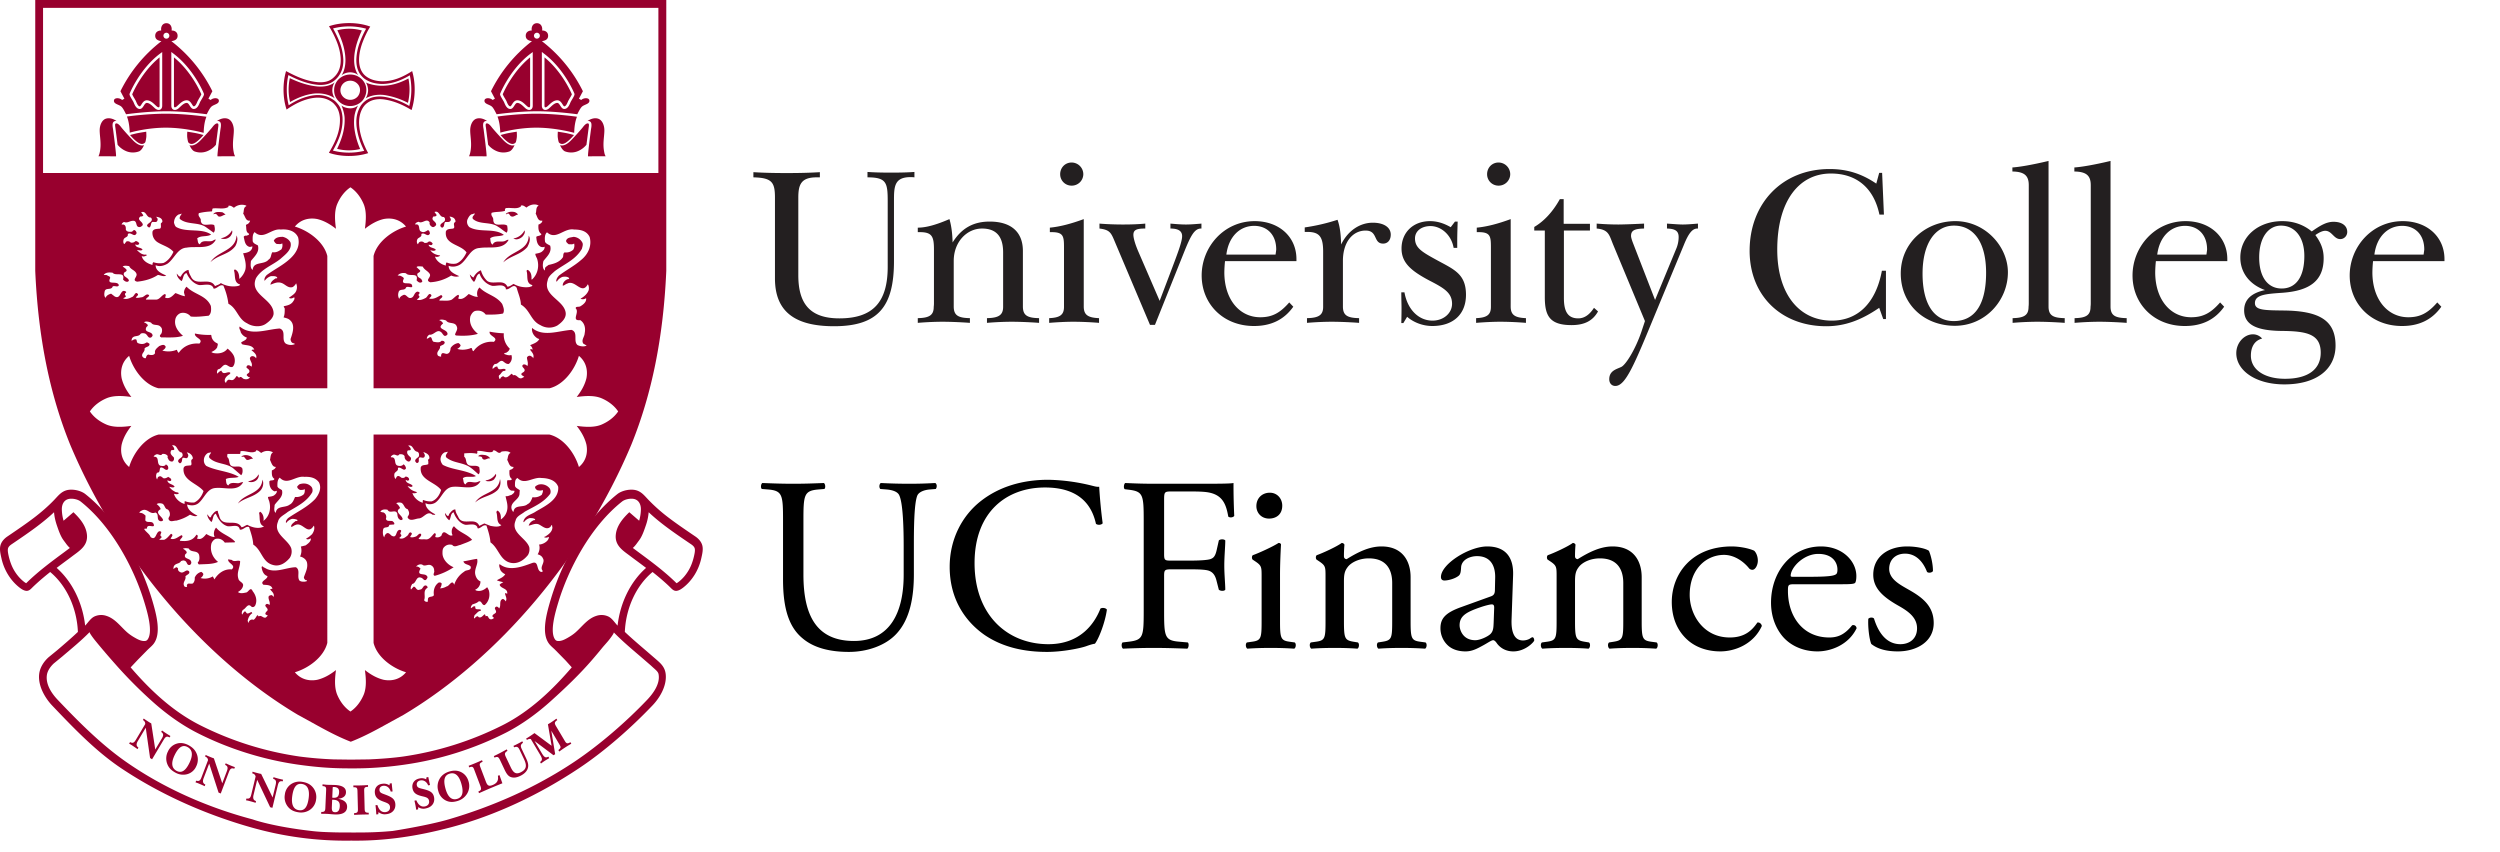 <svg viewBox="0 0 132 45" xmlns="http://www.w3.org/2000/svg" fill-rule="evenodd" clip-rule="evenodd" stroke-linejoin="round" stroke-miterlimit="1.414"><g fill="#98002e" fill-rule="nonzero"><path d="M8.766 38.716c.062.041.139.088.233.145l-.046.076c-.149-.084-.216-.037-.314.128l-.61 1.026-.105-.068-.229-1.599-.416.7c-.096.161-.088.269.03.349l-.047.081a12.95 12.95 0 0 0-.276-.19 1.745 1.745 0 0 0-.169-.099l.049-.082c.151.077.217.03.31-.125l.49-.824c.009-.095-.03-.155-.12-.22l.045-.076c.049.04.11.08.179.125.074.049.147.096.216.133l.212 1.379.348-.585c.098-.164.093-.256-.036-.344l.045-.076c.091.065.163.114.211.146zM9.22 39.872c-.197.406-.159.688.101.828.262.14.477.001.68-.418.202-.415.166-.695-.106-.841-.254-.136-.471.01-.675.431zm1.184-.023a.796.796 0 0 1-.046.618.728.728 0 0 1-.464.407.819.819 0 0 1-.628-.077c-.225-.121-.366-.266-.442-.48a.805.805 0 0 1 .045-.641.74.74 0 0 1 .47-.414c.19-.058.403-.029.611.081.232.125.378.281.454.506zM12.148 40.407c.068.028.152.061.254.098l-.032.084c-.161-.055-.219.005-.288.184l-.427 1.124-.115-.048-.495-1.531-.292.767c-.067.175-.04.281.089.338l-.033.087a11.156 11.156 0 0 0-.303-.134 1.747 1.747 0 0 0-.183-.067l.034-.09c.161.048.219-.01.284-.181l.343-.901c-.007-.095-.055-.148-.156-.195l.032-.083c.055.031.122.059.198.09.081.034.161.068.235.091l.442 1.318.243-.64c.069-.18.048-.271-.093-.333l.031-.083c.101.047.179.082.232.105zM14.684 41.107c.07.018.158.039.264.062l-.022.087c-.166-.032-.216.035-.261.223l-.282 1.174-.119-.032-.685-1.447-.192.799c-.044.184-.005.284.131.322l-.022.093a8.032 8.032 0 0 0-.317-.092 1.625 1.625 0 0 0-.19-.04l.022-.094c.167.025.216-.041.259-.22l.226-.94c-.019-.093-.073-.139-.179-.172l.021-.086c.058.022.128.041.207.061.085.023.168.045.244.057l.605 1.245.161-.669c.045-.187.013-.274-.135-.316l.021-.087c.105.033.188.057.243.072zM15.431 42.028c-.063.452.06.706.349.75.291.044.452-.16.516-.625.064-.46-.056-.714-.358-.76-.282-.043-.442.167-.507.635zm1.114-.422a.794.794 0 0 1 .145.603.76.76 0 0 1-.314.541.82.82 0 0 1-.618.139c-.25-.038-.428-.128-.566-.306a.796.796 0 0 1-.153-.622.769.769 0 0 1 .317-.55.802.802 0 0 1 .604-.129c.259.04.444.137.585.324zM17.6 42.122c.21.01.295-.076.305-.29.008-.181-.076-.269-.265-.278-.068-.004-.073.008-.074.04l-.023.523c.02.003.039.004.057.005zm.087.763c.158.008.244-.098.253-.315.011-.226-.093-.33-.329-.342a.864.864 0 0 0-.073-.001l-.017.387c-.008.191.03.265.166.271zm-.389-1.447c.13.006.255.003.38.009.406.02.6.147.589.398-.008.189-.152.305-.417.331.318.057.488.197.477.44-.012.272-.237.407-.667.386-.121-.006-.256-.022-.406-.03a4.8 4.8 0 0 0-.296-.002l.004-.099c.167.005.209-.041.216-.202l.042-.956c.007-.154-.028-.197-.193-.208l.004-.094c.101.014.191.024.267.027zM19.044 41.47c.127-.004.256-.01.386-.018l.002.094h-.024c-.16.006-.183.055-.179.211l.024.936c.005.177.033.22.215.219l.002.092a13.598 13.598 0 0 0-.772.023l-.003-.092c.183-.01.208-.055.203-.232l-.024-.936c-.005-.157-.032-.204-.192-.199h-.022l-.003-.094c.15 0 .279-.001.387-.004zM20.58 41.367l.103-.01c.011.131.026.275.046.431l-.098.009c-.063-.214-.213-.324-.395-.307-.133.013-.211.106-.2.228.011.131.106.164.271.224.348.128.542.225.567.508.025.294-.163.508-.48.539a.505.505 0 0 1-.407-.111l-.016.114-.103.011a5.382 5.382 0 0 0-.043-.487l.101-.01c.083.268.226.393.421.374.164-.016.258-.122.245-.274-.014-.156-.126-.2-.328-.274-.296-.105-.449-.215-.472-.473-.023-.262.139-.45.404-.476a.503.503 0 0 1 .367.085l.017-.101zM22.513 41.047l.101-.021c.025.129.055.27.091.423l-.097.02c-.085-.205-.246-.297-.425-.259-.131.028-.198.129-.175.249.025.129.123.15.293.192.359.087.562.161.616.439.056.29-.109.524-.42.591a.5.5 0 0 1-.416-.064l-.005.117-.101.021a4.053 4.053 0 0 0-.093-.478l.099-.022c.111.257.266.364.457.323.162-.034.244-.151.215-.3-.03-.153-.146-.185-.354-.234-.306-.071-.469-.163-.518-.416-.05-.258.091-.464.351-.52a.498.498 0 0 1 .374.042l.007-.103zM23.525 41.653c.123.437.336.614.616.527.282-.088.347-.344.219-.795-.126-.446-.336-.624-.629-.532-.273.085-.334.347-.206.8zm.843-.874c.183.099.31.262.372.483a.79.79 0 0 1-.069.63.864.864 0 0 1-.506.398c-.242.075-.44.072-.635-.028a.76.76 0 0 1-.388-.497.796.796 0 0 1 .069-.64c.1-.18.273-.313.496-.383.25-.078.459-.07.661.037zM25.098 40.293c.096-.04.214-.091.353-.155l.032.086-.012.005c-.147.061-.168.117-.115.258l.298.784c.082.215.159.261.365.175.228-.095.311-.244.269-.485l.084-.035.154.432c-.226.089-.434.177-.626.256-.187.08-.391.17-.608.266l-.034-.09.022-.01c.133-.055.144-.124.084-.283l-.336-.886c-.049-.129-.107-.152-.242-.095l-.01.004-.033-.086c.124-.047.241-.093.355-.141zM27.344 39.268c.093-.047.17-.09.233-.128l.038.08c-.129.09-.143.168-.069.325l.224.475c.085.179.136.323.115.472-.025.18-.155.341-.379.457-.207.108-.381.137-.542.077-.128-.047-.221-.171-.316-.373l-.238-.504c-.085-.18-.131-.22-.299-.146l-.038-.08c.116-.055.227-.11.333-.166.071-.037.186-.099.351-.19l.038.08c-.158.095-.163.157-.083.327l.254.537c.144.305.288.393.543.259.301-.156.315-.357.155-.695l-.225-.475c-.077-.163-.143-.2-.294-.14l-.036-.077c.075-.034.153-.072.235-.115zM27.966 38.881c.092-.059.176-.117.254-.174l.905.671-.195-1.135.146-.088c.116-.076.214-.146.303-.21l.045.076c-.157.106-.155.17-.068.317l.474.798c.077.129.136.145.288.053l.047.078a6.933 6.933 0 0 0-.636.414l-.047-.078c.149-.119.136-.163.052-.303l-.426-.718.205 1.238-.087.057-1.001-.752.388.654c.118.197.193.259.34.171l.048.08a7.97 7.97 0 0 0-.228.135c-.059.04-.129.088-.209.149l-.048-.081c.141-.097.117-.191-.002-.39l-.486-.819c-.06-.021-.122-.005-.206.045l-.044-.072c.06-.031.121-.072.188-.116z"/><path d="M36.639 29.384a2.937 2.937 0 0 1-.11.368c-.09.247-.221.469-.386.669-.09.108-.191.207-.3.293a.85.85 0 0 1-.121.081c-.618-.612-1.328-1.137-2.015-1.644l-.294-.219c.076-.065.151-.153.218-.248.069-.096.143-.185.202-.289.107-.188.184-.41.255-.616a2.87 2.87 0 0 0 .162-.733c.637.601 1.381 1.107 2.057 1.567l.189.128c.079.054.171.131.189.234a.26.26 0 0 1 .005.039c.009.116-.027.265-.051.37zm-4.031 3.649c-.15-.155-.282-.376-.475-.475a.846.846 0 0 0-.642-.041c-.472.146-.757.575-1.121.889-.119.102-.25.186-.384.263-.157.091-.351.195-.537.175a.183.183 0 0 1-.138-.076c-.303-.409.02-1.473.174-1.984.51-1.68 1.66-3.955 3.36-5.303.151-.12.43-.173.612-.139.262.048.381.276.382.54 0 .199-.035.422-.092.612l-.52-.449c-.327.312-.664.699-.713 1.184-.062.593.401.856.795 1.155l.161.121c.213.157.429.317.643.48-.821.723-1.37 1.841-1.505 3.048zm1.208 1.629l.565.489c.219.21.365.296.393.455.092.513-.308 1.033-.606 1.346-1.097 1.154-2.51 2.38-3.84 3.269-2.077 1.388-4.337 2.366-6.633 3.04-1.103.325-2.958.613-2.958.613a17.96 17.96 0 0 1-1.038.068c-.346.013-.693.015-1.04.014h-.108c-.316 0-.63 0-.945-.009-.353-.01-.707-.021-1.058-.06-2.172-.241-3.209-.623-3.209-.623-2.312-.612-4.662-1.62-6.709-3.056-1.31-.919-2.485-2.102-3.582-3.256-.298-.313-.649-.803-.571-1.319.027-.178.139-.39.358-.599l.454-.372c.488-.417.99-.823 1.446-1.29-.035.036.237.382.263.414.366.452.745.892 1.13 1.325a23.626 23.626 0 0 0 1.879 1.893c.72.651 1.526 1.241 2.382 1.68 1.643.842 3.5 1.427 5.368 1.691.374.053.75.097 1.126.13.381.033.762.054 1.144.061.431.007.865.009 1.297-.007a18.885 18.885 0 0 0 2.023-.184 17.19 17.19 0 0 0 5.369-1.691c.855-.439 1.661-1.029 2.381-1.68.752-.678 1.492-1.382 2.158-2.152.183-.211.362-.425.539-.642.114-.139.238-.269.351-.408.025-.032.298-.378.262-.414.457.467.92.857 1.409 1.274zM2.991 29.985c.214-.163.43-.323.643-.48l.161-.121c.394-.299.857-.562.795-1.155-.05-.485-.386-.872-.713-1.184l-.52.449a2.262 2.262 0 0 1-.092-.612c.001-.264.12-.492.382-.54.182-.034.461.019.612.139 1.699 1.348 2.85 3.623 3.359 5.303.155.511.477 1.575.175 1.984a.183.183 0 0 1-.138.076c-.186.02-.38-.084-.537-.175a2.487 2.487 0 0 1-.384-.263c-.364-.314-.649-.743-1.121-.889a.849.849 0 0 0-.643.041c-.192.099-.324.32-.474.475-.135-1.207-.684-2.325-1.505-3.048zm-1.609.81a.797.797 0 0 1-.121-.081 2.026 2.026 0 0 1-.3-.293 2.265 2.265 0 0 1-.386-.669 3.119 3.119 0 0 1-.111-.368c-.023-.105-.059-.254-.05-.37.001-.013.002-.026.005-.039.018-.103.11-.18.189-.234l.189-.128c.676-.46 1.42-.966 2.057-1.567.017.251.08.497.162.733.071.206.148.428.255.616.059.104.133.193.202.289.067.095.142.183.217.248l-.293.219c-.687.507-1.397 1.032-2.015 1.644zm35.699-1.997c-.054-.201-.199-.356-.361-.468l-.189-.128c-.409-.279-.819-.558-1.214-.858a9.135 9.135 0 0 1-1.099-.974c-.185-.195-.332-.385-.591-.473-.3-.102-.771-.014-1.031.191-1.508 1.197-2.818 3.259-3.503 5.517-.263.867-.51 1.837-.107 2.38.092.124.22.221.328.329l.373.379c.067.069.136.136.201.207l.302.335c-1.009 1.178-2.201 2.324-3.656 3.057a17.082 17.082 0 0 1-5.242 1.652c-.554.078-1.251.129-1.819.152l-.945.012-.897-.012a19.852 19.852 0 0 1-1.819-.152 17.097 17.097 0 0 1-5.243-1.652c-1.454-.733-2.647-1.862-3.671-3.054l.318-.338c.066-.071.134-.138.201-.207l.373-.379c.108-.108.235-.205.328-.329.402-.543.156-1.513-.107-2.38-.686-2.258-1.995-4.32-3.504-5.517-.259-.205-.73-.293-1.03-.191-.259.088-.406.278-.591.473-.339.358-.71.677-1.099.974-.395.3-.805.579-1.214.858l-.189.128c-.163.112-.307.267-.361.468-.058.217.007.474.055.687.133.6.466 1.154.936 1.526.104.082.228.168.36.185.128.016.218-.059.305-.147.094-.095.193-.186.292-.276.219-.198.447-.387.678-.571.86.712 1.411 1.901 1.464 3.163-.351.332-.721.649-1.084.959l-.459.375c-.212.188-.464.506-.504.91-.063.64.347 1.285.688 1.643 1.12 1.176 2.299 2.412 3.655 3.318 2.114 1.412 4.486 2.444 6.829 3.11 1.745.497 3.499.733 5.313.705h.002c1.814.028 3.552-.254 5.247-.702 2.354-.623 4.687-1.728 6.801-3.14 1.356-.906 2.741-2.132 3.861-3.308.341-.357.751-.988.688-1.629-.04-.403-.292-.601-.504-.789l-.571-.493c-.363-.31-.733-.627-1.084-.959.053-1.262.604-2.451 1.464-3.163.231.184.459.373.678.571.1.09.198.181.292.276.087.088.177.163.305.147.132-.017.256-.103.36-.185.47-.372.803-.926.936-1.526.048-.213.113-.47.055-.687z"/><path d="M31.561 6.26c.246.065.353.375.35.632-.004.344-.099.706-.006 1.147a.641.641 0 0 0 .072.212l-.928.002c-.03-.03.158-1.445.158-1.445s.053-.235-.001-.334c-.061-.115-.187-.081-.187-.081s.264-.208.542-.133zm-1.393 1.134c.313-.327.572-.63.603-.672.17-.231.271-.221.305-.192.039.033.008.192.008.192l-.12.921s-.177.244-.514.361a.927.927 0 0 1-.625-.014c-.156-.075-.256-.329-.256-.329s.215.134.599-.267zm-.43.199a.222.222 0 0 1-.222-.066c-.03-.032-.056-.197-.067-.291-.009-.086.004-.283.004-.283s.321.05.461.078c.14.028.392.098.392.098s-.341.419-.568.464zm-4.019-1.2s-.126-.034-.187.081c-.054.099 0 .334 0 .334s.187 1.415.157 1.445l-.927-.002s.038-.056.071-.212c.093-.441-.002-.803-.006-1.147-.003-.257.104-.567.351-.632.278-.075.541.133.541.133zm1.45 1.268s-.1.254-.255.329a.93.93 0 0 1-.626.014c-.337-.117-.514-.361-.514-.361l-.119-.921s-.031-.159.007-.192c.035-.029.135-.039.305.192.031.042.29.345.603.672.384.401.599.267.599.267zm-.737-.532s.252-.07.393-.098c.14-.028.46-.078.46-.078s.013.197.004.283c-.01.094-.037.259-.067.291a.22.22 0 0 1-.221.066c-.228-.045-.569-.464-.569-.464zm3.886-.115s-.954-.273-1.991-.273c-1.037 0-1.912.263-1.912.263s-.006-.263-.054-.514c-.039-.205-.095-.337-.095-.337s1.022-.149 2.059-.149c1.037 0 2.139.16 2.139.16s-.057.132-.096.337c-.048.251-.05.513-.05.513zm-1.539-1.35c-.019-.009-.03-.042-.03-.088V3.029c.927.754 1.397 1.833 1.445 1.949-.009.04-.084.164-.121.225l-.07.124-.018.041c-.039.093-.098.234-.183.247-.028.004-.058-.04-.101-.107-.06-.096-.142-.226-.304-.212-.169.014-.302.139-.42.25l-.078.071c-.053.046-.099.056-.12.047zm-.169-2.779v2.691c0 .142.069.195.11.214.079.036.179.01.269-.067l.083-.076c.101-.095.216-.202.337-.213.072-.006.114.052.175.148.053.084.119.188.239.17.162-.024.239-.208.291-.33l.016-.04.062-.107c.124-.205.159-.278.136-.335-.002-.007-.517-1.291-1.607-2.111l-.111-.084v.14zm-.62.144v2.547c0 .046-.011.079-.029.088-.021.009-.068-.001-.12-.047l-.079-.071c-.117-.111-.251-.236-.419-.25-.163-.014-.245.116-.305.212-.043.067-.073.111-.101.107-.085-.013-.144-.154-.183-.247l-.017-.041-.071-.124a1.469 1.469 0 0 1-.121-.225c.05-.12.519-1.197 1.445-1.949zm.028-.2c-1.09.82-1.605 2.104-1.609 2.116-.021.052.014.125.138.33l.062.107.017.04c.051.122.128.306.291.33.12.018.185-.086.238-.17.061-.096.103-.154.176-.148.12.011.235.118.336.213l.083.076c.09.077.191.103.269.067.041-.019.11-.072.11-.214V2.745l-.111.084zm.332-1.1a.157.157 0 0 0-.157.156.156.156 0 1 0 .157-.156zm.002 4.145c-1.016 0-2.13.159-2.13.159-.046-.079-.157-.331-.261-.414-.141-.112-.398-.129-.381-.313.015-.161.31-.15.429-.027a.998.998 0 0 0 .123-.07c0 .004-.208-.392-.208-.392a7.556 7.556 0 0 1 2.163-2.642c-.141-.026-.328-.071-.328-.287 0-.18.137-.277.313-.277.004 0-.002-.068-.002-.068 0-.181.105-.318.281-.318h-.001c.176 0 .28.137.28.318 0 0-.005.068-.001.068.176 0 .312.097.312.277 0 .216-.186.261-.328.287a7.546 7.546 0 0 1 2.164 2.642s-.209.396-.209.392c0 .003.121.073.123.07.12-.123.415-.134.429.027.018.184-.239.201-.38.313-.104.083-.215.335-.261.414 0 0-1.114-.159-2.131-.159h.004zm-16.356.386c.246.065.353.375.35.632-.003.344-.098.706-.005 1.147a.661.661 0 0 0 .071.212l-.927.002c-.03-.03.158-1.445.158-1.445s.052-.235-.001-.334c-.062-.115-.187-.081-.187-.081s.263-.208.541-.133zm-1.392 1.134c.313-.327.572-.63.603-.672.169-.231.27-.221.305-.192.038.033.007.192.007.192l-.119.921s-.177.244-.514.361a.93.93 0 0 1-.626-.014c-.155-.075-.255-.329-.255-.329s.215.134.599-.267zm-.431.199a.22.22 0 0 1-.221-.066c-.031-.032-.057-.197-.067-.291-.009-.086.004-.283.004-.283s.32.05.46.078c.141.028.393.098.393.098s-.341.419-.569.464zm-4.018-1.2s-.126-.034-.188.081c-.053.099 0 .334 0 .334s.188 1.415.158 1.445l-.928-.002s.039-.056.072-.212c.093-.441-.002-.803-.006-1.147-.003-.257.104-.567.35-.632.278-.075.542.133.542.133zm1.45 1.268s-.1.254-.256.329a.927.927 0 0 1-.625.014c-.337-.117-.514-.361-.514-.361l-.12-.921s-.031-.159.008-.192c.034-.029.135-.039.305.192.031.042.29.345.603.672.384.401.599.267.599.267zm-.738-.532s.253-.07.393-.098c.141-.028.461-.078.461-.078s.013.197.004.283c-.011.094-.037.259-.067.291a.222.222 0 0 1-.222.066c-.227-.045-.569-.464-.569-.464zm3.886-.115s-.954-.273-1.991-.273c-1.037 0-1.912.263-1.912.263s-.006-.263-.053-.514c-.039-.205-.095-.337-.095-.337s1.022-.149 2.059-.149c1.037 0 2.139.16 2.139.16s-.058.132-.097.337c-.047.251-.05.513-.05.513zm-1.539-1.35c-.018-.009-.029-.042-.029-.088V3.029c.927.754 1.396 1.833 1.445 1.949-.009.04-.084.164-.121.225l-.07.124-.018.041c-.039.093-.098.234-.183.247-.028.004-.059-.04-.101-.107-.06-.096-.142-.226-.305-.212-.168.014-.302.139-.42.25l-.078.071c-.053.046-.099.056-.12.047zm-.168-2.779v2.691c0 .142.069.195.11.214.078.036.179.01.269-.067l.083-.076c.101-.095.216-.202.336-.213.073-.006.115.052.175.148.053.084.119.188.239.17.163-.024.24-.208.291-.33l.017-.04.062-.107c.124-.205.159-.278.136-.335-.002-.007-.517-1.291-1.607-2.111l-.111-.084v.14zm-.62.144v2.547c0 .046-.011.079-.029.088-.022.009-.068-.001-.121-.047l-.078-.071c-.118-.111-.251-.236-.42-.25-.162-.014-.244.116-.304.212-.043.067-.073.111-.101.107-.086-.013-.144-.154-.184-.247l-.017-.041-.07-.124a1.469 1.469 0 0 1-.121-.225c.05-.12.519-1.197 1.445-1.949zm.027-.2c-1.089.82-1.605 2.104-1.608 2.116-.022.052.014.125.138.33l.062.107.016.04c.052.122.129.306.292.33.119.018.185-.086.238-.17.06-.096.102-.154.175-.148.121.011.236.118.337.213l.083.076c.09.077.19.103.268.067.042-.019.111-.072.111-.214V2.745l-.112.084zm.333-1.1a.156.156 0 1 0-.001.313.156.156 0 0 0 .001-.313zm.002 4.145c-1.016 0-2.13.159-2.13.159-.047-.079-.157-.331-.262-.414-.14-.112-.397-.129-.38-.313.015-.161.31-.15.429-.027a.998.998 0 0 0 .123-.07c0 .004-.209-.392-.209-.392a7.546 7.546 0 0 1 2.164-2.642c-.142-.026-.328-.071-.328-.287 0-.18.137-.277.312-.277.005 0-.001-.068-.001-.068 0-.181.105-.318.28-.318.176 0 .28.137.28.318 0 0-.006.068-.001.068.175 0 .312.097.312.277 0 .216-.186.261-.328.287a7.546 7.546 0 0 1 2.164 2.642s-.209.396-.209.392c0 .003.121.073.123.07.119-.123.414-.134.429.027.017.184-.24.201-.38.313-.105.083-.215.335-.262.414 0 0-1.114-.159-2.13-.159h.004zm5.068 19.451c-.055.773-.957.712-1.294 1.263.337-.313.859-.331 1.202-.705.123-.147.178-.38.092-.558zm-.208-.282c-.105.227-.344.344-.559.368.025.012.043.012.062.03a.43.43 0 0 0 .423-.116c.061-.08.116-.19.074-.282zm-.497-.982c-.129-.049-.313-.049-.417.055h.147l.122.148c.117.073.227-.074.35-.031-.031-.086-.123-.147-.202-.172zm.644-.147a.578.578 0 0 1 .619-.03c-.141.085-.122.257-.159.398.073.135.122.386.306.368-.006.086-.122.154-.208.19 0 .166-.018.35.135.442-.025.129-.196.043-.264.129-.012.214.049.417.233.515.049.037.104 0 .148-.013.042.092-.068.197-.148.252-.092.049-.202.056-.306.074-.006.079.055.178.073.264.092.38-.006.766-.313.999.031-.178-.018-.374-.171-.484l-.062.061c.068.245-.043.608.264.718-.276.147-.632.055-.883-.086-.111.031-.191.117-.307.129-.258-.509-1.024.068-1.178-.601-.024-.086-.073-.172-.073-.264-.135-.025-.24.141-.325.233-.031.043-.031.153-.117.092l-.116-.147c0 .147.098.295.22.411.104-.136.055-.368.233-.442.111.27.319.583.62.662.227.037.589-.141.644.178.184.043.3-.202.491-.134.092.3.202.594.22.926.46.3.467.92 1.031 1.073.356.11.669-.098.896-.368a.614.614 0 0 0 .073-.527c-.196-.473-.957-.755-.693-1.387.055-.257.331-.355.515-.515.46-.282 1-.521 1.295-1.043.036-.117.012-.245-.086-.325-.16-.141-.356-.159-.559-.104-.055.018-.098.073-.147.123-.018.092.08.159.147.189.092 0 .178 0 .252-.042 0 .098 0 .202-.061.276a.587.587 0 0 1-.454.135c-.068.147-.123.331-.295.411-.227.178-.68.031-.724.429-.128-.092-.061-.288-.061-.417.16-.245.478-.429.387-.779-.08-.068-.203-.092-.24-.202 0-.172-.006-.344.123-.461.405.43.834-.116 1.306-.042.301-.013.589.042.767.294.154.313-.006.644-.208.883-.43.442-.951.669-1.423 1-.068.073-.147.166-.105.264a.576.576 0 0 1 .307-.221.597.597 0 0 1 .282.05c.043.11-.092.03-.116.085-.086.074-.221.154-.209.282.074.013.141-.073.221-.092.386-.19.638.552.957.061v-.018h.03c.049.166-.018.319-.104.442-.098.086-.196.178-.307.221.019.073.123.049.172.03.019-.024.062-.006.074-.043.012.178-.147.282-.276.38l-.252.062a.738.738 0 0 1-.043.527c.16.031.332.154.368.326.056.282-.085.521-.165.766 0 .068.049.148.122.16.013 0 .037 0 .043.018 0 .049-.073.037-.104.056-.104.006-.215.006-.294-.056-.154-.221.067-.552-.19-.705-.534.006-1.141.368-1.65.024-.062.013-.123-.147-.16-.024.025.184.098.405.307.466.025.178-.436.276-.209.46.184.012.411 0 .473.202-.019.037-.092-.012-.117.05.098.116.233.214.178.392-.025-.037-.068-.098-.117-.098-.055.013-.128.019-.147.086-.024.159.111.282.043.441a.157.157 0 0 0-.147-.061c-.209.123.147.215.03.368-.055.049-.11.116-.092.178.044.019.068.062.117.043 0 .055-.055.08-.086.122-.147.074-.245-.153-.38-.049l-.074-.073c-.073.086-.104.196-.208.251-.105-.049-.215.019-.252.117v.031c-.049.006-.037-.068-.055-.105.031-.153.111-.313.245-.392-.018-.019-.018-.049-.043-.062-.079.019-.141.086-.233.074-.061-.031-.055-.123-.135-.104-.055.049-.085.11-.128.166a.252.252 0 0 1 .043-.252c.165-.067.257-.387.453-.166.092.056.185-.018.209-.098.104-.252.012-.527-.147-.724-.117-.27-.221.068-.356.074-.141.03-.313.067-.423-.031.135-.067.27-.208.276-.368-.012-.147-.221-.177-.252-.337-.104-.331.098-.601.092-.926-.128-.062-.319.067-.441-.062l-.19-.03c-.037.215.447.3.19.533-.374-.043-.724.196-.914.528l-.086-.16a.828.828 0 0 1-.65.086.308.308 0 0 0 .147-.19c.006-.061-.061-.104-.104-.135a.499.499 0 0 0-.35.313.357.357 0 0 1-.092.294c-.141.062-.307-.08-.325.147l.018.043c-.049.006-.147.006-.165-.073-.08-.19.129-.307.073-.485.068-.092.258-.128.197-.263-.166-.172-.289.165-.491.024a.162.162 0 0 1-.098-.147c.018-.049-.037-.067-.062-.098-.067.006-.122.055-.177.098 0-.043 0-.154.061-.203.098-.11.27-.079.337-.22.061-.019.129-.05.19-.019.148.037.099.264.283.221.067-.043.092-.122.055-.19-.062-.178-.423-.111-.295-.38.166-.099-.012-.203-.085-.264-.013 0-.037 0-.043-.018.085-.05.214-.031.306-.013.117.233.454.068.546.338.025.134.037.3-.073.398.012.037.024.092.073.104.344-.024.705 0 1-.134-.295-.234-.442-.602-.35-.97a.463.463 0 0 1 .203-.239c.202-.055.38.019.503.19l.515-.012.031-.03c-.301-.332-.712-.393-1.006-.749-.111.129-.154.344-.074.497-.166-.006-.301-.08-.442-.16-.092.111-.196.24-.337.264l-.147-.012c0-.055.08-.153-.012-.209h-.031c-.196.332-.534.356-.871.313.012-.11.233-.214.092-.294-.184.08-.331.258-.577.19.025-.098.184-.202.019-.264-.111.111-.215.264-.368.319h-.24c-.024-.055.209-.116.062-.202-.055-.111.141-.233-.062-.252-.202.043-.171.528-.472.307-.055-.172-.245-.258-.337-.423.043-.037.11 0 .147-.031 0-.307.497.068.337-.263-.098-.154-.337 0-.423-.166l.012-.245c-.092-.093-.19-.16-.325-.148.013-.073.092-.104.148-.135.282-.122.41.246.693.116.239.081.012.406.282.461a.151.151 0 0 0 .129-.049c-.019-.203-.497-.387-.129-.589-.025-.104-.117-.196-.209-.264.074-.067.196-.049.282-.031.16.056.123.283.307.313a.338.338 0 0 1 .092.35.279.279 0 0 0-.061.147c.08.209.276.08.411.092.257-.062.503-.166.724-.313.122.037.263.123.398.05-.233-.111-.533-.301-.546-.59.197.068.417.068.589-.061.325-.264.454-.785.914-.81.503-.049 1.166.221 1.454-.306-.074-.012-.166.037-.252.055-.171 0-.429-.074-.527.116-.135-.049-.111-.214-.135-.337.202-.104.472-.031.681-.116-.509-.307-1.172-.307-1.712-.577a.382.382 0 0 1-.128-.307c0-.159.092-.306.22-.38l.16-.03c-.012.085-.172.19-.074.306.35.331.871.245 1.239.534l.424.368c.085-.092.085-.239.061-.356-.141-.239-.558.055-.662-.252-.044-.116-.025-.276-.135-.349.006-.037-.007-.123.018-.166h.644c.061-.03.012-.104.049-.147.282-.043.564.153.81 0v-.043c.116-.018.184.086.276.135zm-4.196-.018c.037.055.062.128.031.19-.049.11-.282.154-.209.313.037.018.055.079.105.055.11-.061.067-.19.116-.276.104-.043.227.092.282-.062.049-.086-.018-.165-.061-.232.147.024.282.128.313.275.036.074-.068.092-.074.148-.024.104.08.288-.104.269-.117.019-.27-.006-.307.148-.055.65.712.785 1.055 1.202-.073.239-.251.503-.496.607a1.126 1.126 0 0 1-.485-.073c-.031.036-.013.098-.019.147-.239-.055-.502-.289-.558-.534.074.013.197.049.252-.024-.025-.074-.148-.037-.209-.093a.752.752 0 0 1-.294-.251c.061 0 .208.08.282-.012-.098-.147-.338-.117-.386-.325.073 0 .159.08.208-.013.012-.098-.104-.135-.16-.177-.073.049-.147.092-.251.073-.074-.049-.141-.147-.239-.086-.074.018-.068.098-.098.148a.336.336 0 0 1 0-.356c.245.012.036-.374.306-.251.074.036.129.116.221.103.098-.049.061-.134.043-.208l-.104-.086c-.043.117-.196.092-.295.074-.226-.099-.012-.497-.349-.473.012-.067.086-.104.147-.128.111-.031.221.116.307-.019.129-.018.233.025.294.117-.049.073.025.129.043.196.055.068.141.111.221.074.067-.068.074-.129.049-.209-.098-.092-.221-.196-.147-.337.018-.092.135-.006.172-.074.006-.092-.056-.153-.117-.221.301-.055.251.344.515.381zm16.8 1.398c-.085.767-.975.681-1.312 1.239.356-.331.841-.325 1.19-.663a.607.607 0 0 0 .122-.576zm-.22-.276a.74.74 0 0 1-.564.35c.024.006.049.012.061.03.147.037.3.007.411-.085.055-.093.147-.185.092-.295zm-.546-.988c-.123-.012-.295-.055-.386.056.086.03.208-.007.22.122.129.154.258-.049.417 0-.055-.098-.159-.147-.251-.178zm.853-.19c.159-.018.349-.043.472.074-.153.067-.129.239-.178.368.086.129.104.38.325.368.031.092-.08.098-.116.147a.109.109 0 0 0-.092.043c0 .166-.019.35.135.454-.056.104-.172.037-.252.074-.018.196.006.435.209.534l.171.011c.019.112-.086.16-.159.222-.104.018-.19.086-.307.061.031.184.111.392.098.613a.774.774 0 0 1-.349.619c.012-.165 0-.373-.178-.471l-.061.073c.091.233-.019.583.269.693-.135.129-.405.074-.576.043l-.325-.128-.264.128c-.221-.509-.908.049-1.116-.484-.068-.123-.141-.24-.148-.381-.122-.018-.233.123-.313.221-.036.031-.03.172-.116.105-.055-.037-.073-.105-.117-.135-.006.141.105.288.221.38.105-.129.056-.362.233-.423.086.269.331.607.632.662.203.006.497-.098.62.117 0 .03.006.055.03.073.172-.006.27-.227.454-.147.092.288.184.57.209.883.435.307.491.932 1.043 1.074.368.091.699-.111.932-.399a.591.591 0 0 0 .073-.423c-.171-.497-.993-.761-.723-1.399.049-.245.319-.331.484-.472.466-.264.988-.466 1.344-.945a.318.318 0 0 0-.031-.294.58.58 0 0 0-.589-.191c-.061.031-.129.055-.178.117-.006.08.055.141.117.178.086.019.208.037.282-.013.043.086-.019.173-.043.252a.627.627 0 0 1-.491.129c-.055.135-.11.301-.263.368-.215.203-.694 0-.737.399-.055.006-.055-.061-.085-.086-.166-.417.398-.527.398-.871l.013-.178c-.086-.073-.209-.104-.252-.221 0-.159-.018-.356.135-.423.368.392.816-.068 1.263 0 .356.006.755.11.884.466.055.681-.712 1.025-1.178 1.301-.227.165-.595.208-.662.539l.03.031a.527.527 0 0 1 .307-.221c.104 0 .209 0 .282.061.025.074-.086.032-.116.074a.424.424 0 0 0-.221.264c.153-.025.325-.135.515-.074.197.08.405.325.62.148.037-.031.042-.068.073-.105.049.006.019.074.043.105.012.245-.214.404-.399.515-.012 0-.036-.006-.042.012.067.055.184.031.251-.012.018.067-.031.159-.092.221a.68.68 0 0 1-.423.19c.061.153.018.374-.074.515.11.025.227.092.276.208.147.234-.202.454 0 .675-.018.043-.092.062-.129.031-.227-.122-.079-.583-.441-.454-.516.19-1.209.46-1.712.055-.055.092.013.203.031.295.049.11.172.202.264.239-.092.165-.288.227-.442.319.104.055.227.074.337.104-.061.043-.134.061-.19.135.062.215.442.178.399.472-.043 0-.086-.067-.116 0 .03.129.128.282.03.411.012-.03-.086-.129-.147-.135-.221.08-.067.362-.196.504-.019-.056-.098-.117-.16-.093-.16.099.055.184-.012.313-.055.074-.221.105-.166.221l.074.055c-.049.049-.141.104-.221.061-.104-.043-.073-.214-.221-.146-.018-.031-.012-.081-.055-.105-.104.068-.184.221-.325.147-.037-.085-.11-.018-.147 0l-.062.074c-.067-.037 0-.116 0-.178.105-.068.178-.215.313-.221.019-.012.019-.037.025-.055-.068-.08-.338.049-.295-.166-.079-.079-.153.049-.233.074-.018-.061.025-.135.074-.191.11-.048.233-.067.325-.159.184-.061.159.203.325.19.221-.184.301-.49.221-.779-.031-.055-.049-.116-.092-.165-.153.147-.35.239-.57.177-.019-.018-.05-.018-.062-.042a.477.477 0 0 0 .282-.442c-.171-.068-.257-.245-.282-.411-.031-.288.178-.515.104-.779-.227.025-.478.098-.723.129.049.19.282.147.386.282.037.239-.239.147-.343.264a1.278 1.278 0 0 0-.528.693c-.116-.313-.258.079-.399.086a.75.75 0 0 1-.349.104.502.502 0 0 0 .086-.251c-.031-.068-.117-.068-.16-.055-.215.153-.288.404-.251.662-.062.129-.27.037-.313.19l-.012.16c-.08.018-.16-.013-.191-.087.092-.22-.085-.496.178-.649.019-.056-.03-.087-.061-.117-.184-.049-.172.215-.337.209-.203.098-.209-.179-.338-.148l-.135.148c-.049-.111.019-.209.062-.295.232-.031.19-.441.484-.325.086.018.141.178.252.104.036-.055.116-.129.043-.196-.098-.172-.54.012-.368-.337l.03-.056c-.067-.067-.135-.129-.239-.104.08-.092.209-.153.337-.104.129.122.313-.061.473.043a.285.285 0 0 1 .147.263c.043.111-.104.221.031.283a3.33 3.33 0 0 0 .999-.454c-.276-.105-.57-.387-.588-.712 0-.123-.007-.245.073-.337.11-.129.276-.178.442-.129.116.153.294.018.429 0 .209-.086.423-.147.62-.27-.289-.319-.681-.387-.957-.718-.117.093-.141.264-.104.411l.03.062c-.221.135-.46-.423-.589.024a.305.305 0 0 1-.325.074c-.006-.067.074-.153-.018-.202h-.025c-.141.128-.257.355-.472.325-.129-.013-.264.018-.368-.031.043-.086.178-.147.129-.252-.104-.073-.178.105-.276.135-.092.031-.197.062-.295.025.013-.08.178-.19.013-.246-.098.013-.092.123-.16.172-.116.093-.227.19-.398.148l-.031-.025c.055-.055.178-.123.061-.209-.03-.086.123-.183-.03-.22-.246.012-.123.484-.442.306-.086-.073-.178-.208-.295-.086a.29.29 0 0 0-.085.179c-.086-.099-.086-.277-.062-.412.037-.196.307-.036.325-.251l.252-.019c.049-.073-.031-.128-.074-.171-.123-.049-.319.043-.356-.135.056-.141-.024-.301-.159-.337-.055.011-.086-.031-.135-.019.067-.147.245-.141.38-.116.123.245.423-.062.516.208.012.147.024.27.177.338a.11.11 0 0 0 .105-.044c-.013-.226-.467-.367-.135-.588a.54.54 0 0 0-.203-.252c.068-.055.178-.049.264-.031.159.068.153.301.337.338.05.085.105.19.062.294-.019.062-.098.111-.043.178.129.184.38.037.558.019.27 0 .454-.442.736-.197.049-.006.117.031.147-.024-.214-.104-.521-.301-.515-.589.147.098.387.067.528-.031.337-.245.441-.773.901-.828.503-.055 1.172.227 1.472-.294-.061-.019-.128.037-.196.049-.209.055-.472-.129-.589.116-.135-.043-.098-.221-.147-.325.184-.153.491-.012.693-.116-.515-.331-1.202-.307-1.748-.589-.098-.117-.153-.264-.104-.411a.391.391 0 0 1 .202-.251l.166-.032c-.037.099-.166.197-.074.307.38.313.914.246 1.294.547.141.098.264.226.399.337.104-.08.049-.252.043-.368-.172-.178-.515.031-.65-.203-.068-.11-.031-.264-.147-.356v-.177c.214-.019.46-.031.662.018.055-.031.018-.098.031-.147.282-.025.515.104.779.055.018-.025.091-.049.048-.086.191-.037.277.264.455.061zm-4.447.012c.098.05.098.166.073.252-.067.08-.208.129-.19.252.031.03.055.104.117.086.159-.049-.013-.27.147-.295.092.006.202.068.239-.061.025-.074-.037-.153-.074-.221.142.049.313.123.319.294.019.074-.055.074-.073.135.03.062.012.135.018.209-.129.08-.337.006-.399.172-.073.674.743.76 1.074 1.195-.068.24-.239.516-.497.602a.94.94 0 0 1-.442-.074c-.055.031-.018.098-.03.147-.239-.067-.473-.27-.546-.515.08.031.19.019.251-.043-.135-.042-.276-.085-.386-.19l-.117-.116c.068-.031.19.085.264-.019-.074-.153-.337-.104-.368-.325.049.012.104.068.147.031.049-.037.037-.068.019-.117a.204.204 0 0 0-.178-.086c-.049.08-.147.08-.221.055-.061-.055-.153-.128-.233-.055l-.074.129A.357.357 0 0 1 20.83 25c.068-.123.215-.129.178-.294.166-.087.319.232.43.018-.019-.086-.056-.166-.135-.209-.068.098-.197.098-.295.074-.251-.068-.03-.473-.368-.442-.012-.068.074-.11.117-.135.135-.049.233.129.325-.024.11-.013.221-.007.282.098a.256.256 0 0 0 .074.208c.055.043.116.105.19.062.067-.049.092-.129.061-.197-.086-.092-.239-.184-.178-.349.043-.062.141 0 .178-.074 0-.092-.074-.147-.135-.208.27-.068.251.3.485.324zm5.876-11.408c-.013.834-1 .803-1.344 1.411.387-.356.914-.399 1.27-.81.092-.172.203-.423.074-.601zm-.221-.282a.788.788 0 0 1-.589.429.32.32 0 0 0 .203.043.516.516 0 0 0 .294-.159c.067-.092.141-.19.092-.313zm-.534-.969c-.159-.031-.337-.019-.454.104l.013.012c.018 0 .036.006.049-.012.11-.074.135.068.202.116.154.08.258-.079.387-.085a.417.417 0 0 0-.197-.135zm1.282-.338c-.165.086-.104.282-.159.424.086.141.11.417.349.368.013.092-.092.159-.159.196-.025-.013-.031.018-.043.024-.012.191-.006.387.159.491-.049.117-.196.074-.275.147.018.203.042.43.245.528.055.018.147.03.196-.012a.251.251 0 0 1-.092.22c-.104.117-.258.129-.398.16 0 .08.055.172.091.251.129.387.043.828-.263 1.104h-.031c.012-.202-.012-.392-.19-.503-.037-.012-.049.031-.074.043.098.252-.061.663.307.755.012.086-.098.073-.147.104a1.315 1.315 0 0 1-.841-.165c-.104.055-.196.141-.325.147-.208-.436-.754-.074-1.073-.307a1.209 1.209 0 0 1-.325-.558c-.16.049-.325.227-.393.38-.086-.031-.128-.104-.196-.159a.702.702 0 0 0 .221.392c.123-.122.11-.38.294-.441.092.3.368.582.681.65.227.018.564-.123.705.116v.062c.209.055.399-.344.577-.074.074.294.209.564.221.883.491.289.521.859 1.03 1.086a.885.885 0 0 0 .896.018c.239-.165.503-.411.429-.723-.141-.638-1.196-.871-.944-1.65.03-.215.221-.35.38-.497.491-.368 1.098-.595 1.429-1.178.025-.104.08-.239.019-.337a.563.563 0 0 0-.461-.295c-.134.037-.306.025-.38.172-.049.092.068.172.129.221.098-.006.209.024.282-.043a.429.429 0 0 1-.043.325.561.561 0 0 1-.46.147c-.092.062-.055.166-.086.252-.178.27-.478.349-.766.411-.056.055-.142.085-.178.159l-.013.135c-.135-.104-.116-.343-.073-.503.178-.239.454-.448.356-.809-.092-.062-.221-.099-.27-.203-.025-.172-.025-.405.104-.503.478.436.889-.245 1.429-.147.331 0 .669.067.822.398.123.467-.08.915-.466 1.221-.368.319-.773.521-1.153.81-.08.086-.141.178-.147.294l.03.031a.586.586 0 0 1 .295-.252c.116-.024.276-.024.355.062.019.067-.079.049-.116.073-.123.062-.227.184-.221.325.074.007.147-.085.233-.104.429-.239.767.626 1.092.031.055.073.073.215.043.319-.074.196-.252.349-.429.442.092.055.214.03.294-.025.037.19-.147.337-.294.423-.074.061-.27-.012-.252.117.215.208-.258.674.239.619.233.154.289.424.233.694-.006.19-.196.355-.073.545l.178.105c-.141.073-.35.042-.485-.031-.239-.209.055-.669-.313-.798-.687.043-1.49.393-2.085-.104-.031.215.079.417.276.546l.104.043c-.092.184-.313.245-.485.325.068.055.135.135.129.239-.03-.018-.061-.043-.098-.03l-.031.03c.099.129.24.264.16.454-.012-.073-.092-.104-.147-.135a.158.158 0 0 0-.178.093c.006.153.092.306.018.453a.202.202 0 0 0-.208-.086c-.184.129.165.209.043.368-.043.062-.203.086-.129.191.043.018.086.085.129.061 0 .055-.074.067-.117.098-.209.08-.258-.221-.472-.147-.006-.037-.043-.056-.074-.086-.104.08-.221.239-.38.178-.068-.08-.135-.019-.19.03-.019.025-.019.068-.062.074-.03-.055-.061-.129-.03-.196.122-.074.153-.258.313-.233.024-.019.03-.043.03-.074-.116-.116-.386.123-.429-.147-.098-.037-.172.061-.252.116-.024-.11.037-.196.117-.263.172.03.245-.221.417-.148.098.068.184.166.319.148a.427.427 0 0 0 .135-.473c-.135.043-.27-.012-.381-.055 0-.074.105-.037.148-.092a.308.308 0 0 0 .147-.19.978.978 0 0 1-.313-.809 4.412 4.412 0 0 1-.748-.086c-.061.245.509.306.22.539a1.157 1.157 0 0 0-1.073.491c-.104-.018-.037-.233-.178-.147-.202.073-.472.104-.681.024a.326.326 0 0 0 .179-.171c-.019-.068-.062-.099-.117-.135a.592.592 0 0 0-.411.263c-.006.117-.037.252-.147.295-.123.067-.313-.147-.356.092v.073c-.068-.018-.16-.018-.19-.104-.062-.19.16-.264.135-.442.08-.079.245-.073.245-.22-.037-.074-.116-.08-.172-.074-.092.123-.276.068-.398.055-.148-.037-.068-.368-.283-.202-.03.018-.067.018-.085.055-.019-.098.049-.184.128-.233.252.043.411-.35.651-.104.049.055.079.128.147.165.067.019.116-.024.159-.073.043-.295-.644-.252-.233-.577-.03-.086-.123-.147-.208-.178.116-.055.257-.018.368.019.128.208.472.049.564.319.074.165-.067.288-.092.429l.043.043c.399.03.81.018 1.165-.086-.288-.233-.484-.546-.398-.926.049-.111.128-.245.251-.282.215-.049.423.006.558.19.313.006.626.006.914-.055.099-.16.012-.356-.043-.503-.318-.448-.834-.491-1.196-.871-.116.104-.153.282-.116.441l.03.049c-.159.019-.331-.079-.484-.147-.16.141-.319.319-.546.246-.025-.056.086-.148-.012-.203-.135.055-.234.19-.356.264-.203.08-.405.031-.632.043-.043-.092.288-.184.086-.295-.19.098-.368.24-.62.191.006-.074.129-.099.105-.191-.141-.177-.197.129-.325.166-.129.068-.295.135-.442.074.055-.056.215-.129.092-.222-.025-.073.129-.122.012-.177-.092-.062-.178.031-.221.104-.043.073-.079.178-.178.202-.202.074-.263-.257-.453-.129-.074.031-.166.105-.178.191a.425.425 0 0 1-.043-.337c.043-.246.337-.068.399-.27.091-.111.417.116.306-.148-.11-.171-.619.074-.423-.318.006-.068-.104-.111-.166-.148a.68.68 0 0 0-.159-.018c.098-.123.276-.16.442-.117.165.209.674-.086.557.368.068.08.16.16.264.105.086-.055 0-.105-.012-.166-.073-.061-.196-.092-.208-.203-.056-.153.159-.116.147-.251l-.191-.178c.038-.073.228-.037.326-.031.079.172.27.228.368.387.104.184-.276.331.031.442a2.322 2.322 0 0 0 1.104-.356c.122.055.294.086.423.031-.221-.099-.565-.24-.558-.546.196.086.447.042.619-.074.374-.258.515-.84 1.012-.865.54-.086 1.233.123 1.534-.429-.08-.025-.154.061-.234.073-.202.056-.496-.073-.607.178-.116-.055-.116-.214-.129-.337.203-.147.497-.074.718-.178-.49-.38-1.288-.098-1.821-.411-.105-.104-.148-.245-.105-.386.049-.111.111-.239.233-.295.062.006.098-.049.166-.03-.037.091-.178.165-.104.282.362.319.938.129 1.324.411.16.092.295.226.454.313.08-.099.043-.258.031-.369-.215-.177-.718.135-.736-.312.012-.154-.147-.197-.086-.368.221-.068.485-.031.706-.105-.013-.08.006-.153.104-.147.264-.024.54.074.736-.086v-.043c.122-.036.202.049.294.105.166-.148.442-.227.644-.105zm-5.017.601c.08.043.086.135.055.209-.074.098-.276.147-.22.294.036.019.055.08.104.056.128-.062.055-.215.147-.295.116 0 .264.031.294-.116a.283.283 0 0 0-.074-.16c.068-.018.166.025.24.074.049.055.092.122.073.202-.196.086.08.344-.177.356-.123.018-.27.006-.325.147-.08.705.779.669 1.091 1.104-.104.227-.294.503-.546.589a.826.826 0 0 1-.503-.061c-.042.043-.049.104-.042.165-.234-.049-.497-.227-.577-.472a.3.3 0 0 0 .27-.043v-.018c-.203-.025-.393-.098-.515-.276.098.024.208.067.294-.019-.098-.135-.325-.079-.387-.264.056-.018.117.044.178 0l.043-.055c-.043-.086-.141-.159-.233-.104-.055.061-.129.061-.208.055a.2.2 0 0 0-.233-.055c-.056.018-.086.08-.105.129-.061-.043-.074-.154-.043-.233.031-.141.264-.123.221-.307.178-.123.331.209.454-.031-.012-.073-.025-.147-.104-.177-.098.055-.209.147-.338.085-.22-.055-.018-.441-.337-.38 0-.092.111-.123.178-.147.209.135.423-.227.589.043-.031.086.037.178.116.221.086.055.16-.019.221-.086.037-.209-.325-.239-.135-.46.068.012.141 0 .166-.074l-.117-.159c.264-.098.252.282.485.263zm-10.937.976c-.037.822-1.018.822-1.374 1.411.393-.393.975-.393 1.313-.853.086-.16.153-.387.061-.558zm-.239-.27a.812.812 0 0 1-.589.417l.019.012a.454.454 0 0 0 .484-.116c.068-.086.135-.209.086-.313zm-.515-.957c-.16-.012-.374-.049-.473.104h.031c.111-.055.166.025.221.104.141.086.282-.092.399-.073a.582.582 0 0 0-.178-.135zm1.269-.319c-.165.074-.11.264-.165.393.11.128.129.417.368.368a.275.275 0 0 1-.16.196c-.024 0-.043.024-.061.043.037.159-.025.368.166.454.012.079-.08.073-.123.104-.061-.006-.123-.006-.16.061.05.197.056.448.295.528a.264.264 0 0 0 .159-.031c.013.123-.061.221-.159.282a.824.824 0 0 1-.325.086c.073.258.184.558.116.871a1.016 1.016 0 0 1-.319.485c0-.178-.03-.423-.239-.503l-.043.061c.092.251-.03.644.325.736-.012.061-.092.074-.147.086a1.314 1.314 0 0 1-.871-.16c-.086.086-.202.105-.307.16-.276-.521-1.036.074-1.282-.527a.774.774 0 0 1-.116-.326c-.166.013-.344.197-.411.356-.098.006-.159-.104-.209-.165-.006.153.123.312.252.398.104-.128.067-.38.264-.423.116.276.356.558.662.632.252.018.675-.135.767.19.196.006.307-.245.515-.16.129.301.221.614.264.957.466.246.503.804.987 1.031.276.184.73.227 1.013.012.171-.123.361-.288.386-.503.03-.797-1.313-1.006-.926-1.895.3-.497.865-.669 1.294-1.018.252-.227.613-.479.528-.853-.074-.166-.246-.27-.411-.307-.185 0-.387.025-.473.203.037.073.086.147.166.178.092-.013.208.036.276-.043a.41.41 0 0 1-.043.325c-.141.092-.276.184-.472.147-.092.123-.049.3-.203.392-.239.295-.803.074-.84.546-.141-.098-.105-.312-.092-.472.184-.245.466-.46.368-.822-.098-.061-.246-.098-.276-.233 0-.178-.019-.35.104-.472.46.442.871-.203 1.38-.135.374-.031.755.061.914.411.117.454-.098.834-.429 1.135-.38.349-.816.552-1.221.852-.086.086-.153.197-.116.313a.652.652 0 0 1 .337-.251c.117.006.258-.019.325.073.018.08-.08.018-.104.062-.123.079-.233.171-.252.318.16-.055.35-.165.565-.098.208.056.361.307.613.221a.5.5 0 0 0 .178-.196.495.495 0 0 1-.055.503c-.098.116-.227.184-.325.263.086.062.202.025.276-.03.055.086-.025.178-.074.251-.123.154-.295.184-.466.221-.031.043.043.08.043.135 0 .16 0 .325-.062.454.117.037.246.055.338.147.3.252.128.718.031 1 .006.086.036.172.116.209.037.018.11.012.104.061a.535.535 0 0 1-.472-.031c-.258-.202.049-.668-.319-.797-.699.043-1.509.405-2.11-.104-.067.098.043.196.049.294.055.129.19.252.319.282 0 .147-.19.178-.294.264.012.043.03.092.073.104.221.062.522.025.62.282-.056-.018-.105-.012-.148.025.129.11.313.239.24.429a.215.215 0 0 0-.197-.116c-.061 0-.11.049-.128.104.006.159.165.276.085.454-.055-.049-.122-.092-.202-.074-.043.031-.086.086-.049.135.067.055.172.11.135.221-.025.074-.141.08-.135.172.055.049.098.122.178.092-.062.104-.19.141-.307.104-.098-.006-.159-.184-.264-.074-.061 0-.085-.073-.135-.091-.061.073-.104.159-.19.208-.098.049-.202-.043-.282.012-.037.043-.086.08-.086.135-.049.013-.061-.043-.073-.073-.025-.172.141-.307.251-.369.018-.024.068-.061.025-.091-.135-.074-.362.165-.454-.099-.086.019-.154.092-.221.16a.243.243 0 0 1 .043-.233c.184-.006.258-.313.46-.221.098.049.196.147.319.086.129-.141.129-.393.061-.558-.067-.154-.202-.288-.337-.399-.172.233-.466.288-.755.233-.03-.018-.073-.018-.098-.055.117-.049.246-.129.307-.252 0-.067.067-.147 0-.208-.159-.055-.307-.227-.307-.411l-.03-.031a3.384 3.384 0 0 1-.841-.073c-.042.239.485.288.233.533-.441-.037-.834.123-1.085.485-.055-.019-.074-.104-.105-.16a1.165 1.165 0 0 1-.766.043c.073-.036.178-.116.178-.208-.086-.16-.227-.068-.338-.031-.11.098-.264.203-.221.368-.055.141-.227.104-.337.092-.031-.043-.049.019-.074.012a.29.29 0 0 0-.073.166c-.092.025-.16-.043-.196-.104-.037-.166.159-.233.122-.399.074-.117.276-.074.264-.252-.055-.036-.117-.104-.19-.055-.129.092-.295.074-.43.013-.067-.049-.036-.135-.085-.191-.105-.024-.166.031-.24.074-.006-.037.007-.135.062-.178.116-.11.313-.03.411-.19.061-.049.165-.037.233-.018.141.055.153.276.325.208.049-.043.104-.098.061-.159-.073-.172-.423-.092-.325-.356.012-.055.104-.08.086-.147a.43.43 0 0 0-.202-.135c.092-.08.269-.031.38.018.11.184.374.055.503.221.086.073.086.202.055.307-.012.073-.129.128-.086.208l.062.043c.386-.006.797.031 1.147-.086-.276-.239-.503-.552-.387-.932a.46.46 0 0 1 .252-.264.514.514 0 0 1 .545.178c.313.031.632-.012.945-.043.147-.116.141-.337.117-.515-.24-.57-.89-.601-1.282-1.018a.432.432 0 0 0-.135.313l.049.19c-.184-.025-.338-.111-.503-.166-.154.147-.307.338-.546.239.018-.073.068-.128 0-.19-.172.049-.27.276-.454.295h-.558c.018-.105.153-.123.172-.222-.129-.146-.246.074-.381.099-.104.006-.214.055-.325.018.025-.067.129-.098.117-.177-.147-.197-.19.122-.319.147-.135.073-.307.141-.46.073.037-.061.147-.037.135-.135-.043-.025-.049-.067-.043-.116.018-.031.079-.049.055-.104-.049-.031-.117-.062-.178-.025-.141.104-.165.417-.423.276l-.19-.147c-.111.036-.252.091-.282.22-.086-.061-.086-.202-.062-.306.031-.276.356-.062.43-.295.104-.061.257.068.325-.061-.062-.282-.657.037-.46-.38.012-.098-.105-.098-.16-.148-.049-.024-.116-.012-.178-.018.099-.147.307-.141.473-.116.141.196.662-.092.546.355.067.08.159.141.251.117.037-.012.08-.068.043-.104-.074-.141-.325-.166-.239-.368.049-.049.141-.062.135-.148-.049-.079-.135-.128-.209-.178.086-.073.239-.036.344-.024.079.19.3.202.38.393.08.171-.27.355.043.429.392-.043.767-.141 1.092-.356.147.012.294.111.441.031-.221-.098-.57-.239-.558-.546.202.098.454.025.632-.086.356-.257.521-.816 1-.84.533-.098 1.257.135 1.545-.424-.067-.018-.135.056-.208.074-.209.055-.515-.086-.632.172-.135-.037-.098-.202-.147-.307.19-.178.521-.067.736-.208-.497-.35-1.27-.098-1.81-.381-.098-.043-.116-.153-.147-.233 0-.184.074-.343.233-.441l.178-.049c-.049.091-.141.177-.104.282.386.319.969.153 1.374.429l.411.295c.098-.105.061-.27.031-.399-.221-.117-.638.141-.712-.221.037-.166-.178-.227-.098-.411.221-.055.448-.08.687-.092.03-.049 0-.159.073-.159.289-.025.559.061.798-.074v-.061c.123-.031.209.049.294.104a.63.63 0 0 1 .65-.117v.031zm-5.035.601c.233.258-.46.343-.092.528.128-.062.061-.227.165-.295.117-.018.24.055.276-.098.031-.086-.043-.123-.073-.178.129.019.288.055.325.203.024.073-.031.104-.074.147-.018.086.061.3-.116.282-.123.018-.27.006-.326.147a.582.582 0 0 0 .283.577c.269.165.601.239.822.497-.098.227-.289.484-.528.588a1.044 1.044 0 0 1-.534-.042.179.179 0 0 0-.043.147c-.233-.062-.515-.209-.57-.473.098.056.19.007.276-.043-.043-.061-.135-.006-.19-.042-.135-.025-.233-.135-.338-.221.074-.025.215.061.295-.031-.092-.147-.35-.061-.386-.282.049.037.128.037.177.018.013-.03.043-.055.031-.092-.067-.037-.11-.116-.208-.086-.056.068-.141.08-.233.074a.213.213 0 0 0-.234-.061l-.104.135c-.061-.013-.073-.16-.043-.234.043-.147.258-.11.221-.294.172-.141.35.221.466-.049a.204.204 0 0 0-.086-.147c-.067-.049-.122.049-.159.073-.129.007-.282.019-.325-.116.006-.098 0-.203-.092-.252-.037-.024-.086-.006-.129-.012.012-.061.074-.116.129-.135.196.092.337-.104.546-.055.153.067.055.319.263.325.074 0 .129-.049.178-.104.025-.19-.362-.276-.116-.46a.137.137 0 0 0 .147-.056l-.117-.165c.289-.098.258.294.516.282zm11.756 11.458v10.998c.19.766 1.01 1.344 1.714 1.552-.288.35-.71.485-1.174.399-.367-.086-.691-.276-.997-.515.055.405.098.902-.061 1.294-.141.338-.373.675-.703.896h.001c-.33-.221-.563-.558-.703-.896-.159-.392-.117-.889-.062-1.294-.305.239-.629.429-.996.515-.465.086-.886-.049-1.174-.399.703-.208 1.523-.786 1.713-1.552V22.945h-8.91c-.766.189-1.344 1.01-1.553 1.712-.349-.287-.484-.709-.398-1.174.086-.366.276-.691.515-.996-.405.055-.902.098-1.294-.061-.338-.141-.675-.373-.896-.703v.001c.221-.33.558-.563.896-.703.392-.159.889-.117 1.294-.061-.239-.306-.429-.63-.515-.997-.086-.464.049-.886.398-1.174.209.704.787 1.524 1.553 1.713h8.91v-6.986c-.19-.767-1.01-1.344-1.713-1.553.287-.349.709-.484 1.174-.399.366.086.691.276.996.516-.055-.405-.098-.902.061-1.294.141-.338.373-.675.703-.896.33.221.562.558.703.896.159.392.116.889.061 1.294.305-.24.63-.43.996-.516.465-.085.887.05 1.174.399-.703.209-1.523.786-1.713 1.553v6.986h9.289c.767-.189 1.345-1.009 1.553-1.713.35.288.485.71.399 1.174-.086.367-.276.691-.515.997.404-.055.901-.098 1.294.061.337.14.674.373.895.703v-.001c-.221.33-.558.562-.895.703-.393.159-.89.116-1.294.061.239.306.429.63.515.997.086.465-.049.886-.399 1.174-.208-.703-.786-1.524-1.553-1.713h-9.289zM34.763 9.134H2.273V.414h32.49v8.72zM35.18 0H1.861v14.303c.154 3.494.757 6.495 1.844 9.174 2.491 5.93 6.983 11.26 12.017 14.261l.696.382c.65.361 1.322.734 2.019 1.011l.083.033.084-.033c.696-.277 1.368-.65 2.018-1.011l.687-.377c5.043-3.006 9.535-8.336 12.025-14.264 1.088-2.681 1.692-5.682 1.846-9.176V0z"/><path d="M18.881 5.102a.526.526 0 0 1-.886-.192.503.503 0 0 1 .19-.552l.002-.002a.544.544 0 0 1 .511-.055l.004.002c.113.05.216.146.261.246l.002.002.001.004a.453.453 0 0 1 .043.198.53.53 0 0 1-.128.349zm.387-.688a.7.7 0 0 0-.091-.145.777.777 0 0 0-.132-.136.955.955 0 0 0-.205-.128.883.883 0 0 0-.856.093h-.001a.811.811 0 0 0-.341.669c0 .075.01.151.03.226l.001.003a.74.74 0 0 0 .095.206.91.91 0 0 0 .183.204.83.83 0 0 0 .305.16.87.87 0 0 0 .872-.244l.002-.002a.86.86 0 0 0 .213-.568.782.782 0 0 0-.075-.338zm2.353 1.134l-.011.047-.041-.024a3.826 3.826 0 0 0-1.28-.459h-.002c-.36-.05-.675.008-.922.163a1.138 1.138 0 0 0-.308.296l-.001.001-.001.002a1.573 1.573 0 0 0-.239.875c0 .087.005.177.016.269a3.665 3.665 0 0 0 .32 1.081c.016.038.034.077.058.124l.02.041-.044.01a3.396 3.396 0 0 1-1.563-.011l-.046-.012.023-.041c.228-.404.488-.95.488-1.588l-.003-.123v-.002-.002c-.02-.238-.079-.47-.193-.627 0 0-.142-.206-.284-.294-.039-.028-.098-.06-.141-.084-.284-.164-.619-.208-1.007-.142a3.048 3.048 0 0 0-.924.335l-.001.001c-.091.05-.172.098-.25.147l-.042.027-.012-.049a3.38 3.38 0 0 1-.089-.779c0-.249.025-.491.075-.721l.01-.046.041.022c.396.203.928.442 1.532.495h.004c.354.023.631-.049.841-.22 0 0 .153-.109.271-.297.141-.207.212-.465.212-.77l-.001-.058a2.974 2.974 0 0 0-.23-.996c-.083-.2-.18-.401-.289-.596l-.023-.041.046-.012a3.386 3.386 0 0 1 1.656.014l.044.013-.022.04a5.053 5.053 0 0 0-.308.673L19 2.232a2.901 2.901 0 0 0-.186.918v.025c0 .298.069.548.205.747 0 0 .146.199.297.281.224.144.495.218.838.23h.005c.474 0 .93-.137 1.436-.432l.043-.025.01.049a3.499 3.499 0 0 1-.027 1.523zm.138-1.799l-.006.01c-.473.301-.975.534-1.572.534-.298-.01-.576-.071-.811-.233a.824.824 0 0 1-.225-.219c-.311-.449-.178-1.125-.008-1.59.112-.293.242-.58.413-.846-.651-.243-1.517-.246-2.178-.02.152.251.285.51.395.778.208.502.371 1.257.013 1.747-.073.11-.204.219-.204.219-.211.184-.486.23-.779.212-.623-.055-1.164-.304-1.692-.587-.186.625-.18 1.421.028 2.031.142-.102.288-.191.438-.274.519-.279 1.268-.528 1.843-.195.055.03.105.064.152.102.066.05.17.184.17.184.134.179.193.398.211.62.036.7-.248 1.283-.577 1.838v.009c.622.216 1.44.222 2.07.016-.054-.102-.108-.202-.153-.307-.281-.609-.516-1.493-.108-2.119a.65.65 0 0 1 .031-.042s.07-.104.213-.202c.244-.167.553-.207.869-.163.516.079.982.283 1.423.55 0 0 .014.01.016.005.205-.624.223-1.432.028-2.058zm-1.594.779c-.528-.006-.848-.173-.848-.173.112.152.119.4.119.4 0 .155-.046.31-.126.439.454-.269.993-.174.993-.174a3.94 3.94 0 0 1 1.236.41c.054-.222.084-.464.084-.705 0-.203-.02-.398-.059-.581-.49.261-.936.384-1.399.384zm-1.359-.636a.45.45 0 0 1 .112.083l-.024-.041c-.13-.206-.196-.466-.196-.776l.001-.024c.004-.349.089-.685.161-.905v-.003a5.44 5.44 0 0 1 .246-.616 2.483 2.483 0 0 0-1.295-.012c.086.177.163.358.229.539.07.192.189.575.199.981l.001.058c0 .318-.068.585-.203.799a.734.734 0 0 1 .769-.083zm-.277 1.827a.795.795 0 0 1-.265-.034.56.56 0 0 1-.234-.116c.158.376.165.642.165.642v.004l.001.002.002.122c0 .608-.21 1.127-.4 1.519.382.103.83.106 1.216.009l-.032-.079-.002-.004a3.982 3.982 0 0 1-.275-1.057 2.704 2.704 0 0 1-.013-.266v-.023c.002-.065.004-.129.01-.193.005-.06.012-.12.023-.18.011-.056.027-.111.041-.166a2.48 2.48 0 0 1 .137-.328c-.042.025-.083.063-.127.085a.627.627 0 0 1-.247.063zm-.949-.728a.773.773 0 0 1 .089-.641c-.22.169-.509.241-.877.218h-.004c-.584-.048-1.097-.257-1.486-.442a2.93 2.93 0 0 0 .012 1.262c.065-.037.132-.074.205-.112l.002-.001c.322-.163.634-.269.927-.316 0 0 .671-.148 1.226.231a.81.81 0 0 1-.093-.195l-.001-.004z"/></g><g fill="#231f20" fill-rule="nonzero"><path d="M46.977 9.114c.392 0 .83 0 1.305-.035v.285s-.072-.012-.202-.012c-.878 0-.878.521-.878 1.292v3.143c0 2.371-.806 3.438-3.166 3.438-2.11 0-3.118-.806-3.118-2.525v-4.257c0-.819-.154-1.056-1.139-1.079v-.273c.558.035 1.139.047 1.755.047.617 0 1.198-.012 1.755-.047v.273h-.178c-.83 0-.96.403-.96 1.079v4.09c0 1.542.652 2.277 2.17 2.277 1.779 0 2.55-.865 2.55-2.727v-3.439c0-.996-.06-1.28-1.068-1.28v-.285c.332.024.724.035 1.174.035zM50.297 12.802c.475-.759 1.103-1.103 1.957-1.103 1.115 0 1.755.534 1.755 1.554v2.929c0 .474.237.605.854.616v.249a22.132 22.132 0 0 0-1.376-.059c-.356 0-.818.012-1.375.059v-.249c.604-.011.853-.154.853-.592v-2.882c0-.842-.367-1.257-1.114-1.257-.807 0-1.494.712-1.494 1.708v2.407c0 .474.237.605.854.616v.249a22.164 22.164 0 0 0-1.376-.059c-.356 0-.818.012-1.376.059v-.249c.605-.011.842-.154.842-.592 0-.012.012-.083.012-.19V13.17c0-.688-.107-.913-.747-.913h-.107v-.237c.463 0 1.008-.166 1.672-.451.107.368.155.783.166 1.233zM57.199 9.198a.61.61 0 0 1-.617.604.6.6 0 0 1-.605-.604c0-.344.261-.617.605-.617a.62.62 0 0 1 .617.617zm.023 6.818v.166c0 .45.226.593.807.616v.249a17.378 17.378 0 0 0-1.328-.059c-.427 0-.866.024-1.305.059v-.249c.558-.023.783-.166.783-.592v-2.858-.297c0-.581-.036-.794-.652-.794h-.095v-.237c.522-.048 1.114-.202 1.79-.451v4.447zM59.309 11.854c.391 0 .783-.012 1.162-.048v.261c-.438 0-.628.059-.628.332 0 .142.071.451.273.913l1.114 2.573.522-1.375c.403-1.067.664-1.731.664-2.04 0-.272-.202-.403-.617-.403v-.261c.285.024.546.048.819.048.249 0 .521-.024.818-.048v.261h-.024c-.356 0-.557.415-.901 1.269l-1.53 3.818h-.261l-1.921-4.541c-.154-.356-.261-.487-.747-.546v-.261c.451.036.878.048 1.257.048zM67.384 13.17c0-.795-.498-1.245-1.162-1.245-.759 0-1.352.569-1.47 1.518h2.597c.024-.154.035-.249.035-.273zm-2.703.617a6.354 6.354 0 0 0-.036.592c0 1.423.795 2.372 1.897 2.372.629 0 1.044-.225 1.53-.783l.214.226c-.487.687-1.174 1.019-2.076 1.019-1.636 0-2.762-1.174-2.762-2.668 0-1.505 1.173-2.869 2.798-2.869 1.293 0 2.206.83 2.206 2.004v.107h-3.771zM70.811 12.909c.368-.747 1.008-1.15 1.672-1.15.605 0 .949.261.949.628 0 .297-.166.475-.403.475-.534 0-.261-.688-.925-.688-.653 0-1.198.569-1.198 1.601v2.407c0 .474.237.605.854.616v.249a22.132 22.132 0 0 0-1.376-.059c-.355 0-.818.012-1.375.059v-.249c.605-.011.853-.154.853-.592v-2.917c0-.783-.189-1.044-.841-1.044h-.131v-.237a10.352 10.352 0 0 0 1.731-.403c.131.355.178.794.19 1.304zM76.823 11.699h.142c-.011.368-.023.712-.023 1.032v.356h-.19c-.119-.688-.664-1.15-1.221-1.15-.475 0-.819.261-.819.652 0 .486.344.7 1.079 1.103.937.521 1.613.735 1.613 1.873 0 1.02-.664 1.648-1.779 1.648-.486 0-.972-.177-1.328-.486l-.201.332h-.107c.012-.439.012-.699.012-.794 0-.19-.012-.463-.012-.83h.166c.166.937.771 1.494 1.482 1.494.581 0 1.032-.391 1.032-.89 0-.592-.451-.841-1.21-1.233-.96-.51-1.458-.936-1.458-1.684 0-.841.605-1.446 1.506-1.446.367 0 .723.107 1.091.32l.225-.297zM79.74 9.198a.61.61 0 0 1-.617.604.599.599 0 0 1-.604-.604c0-.344.26-.617.604-.617a.62.62 0 0 1 .617.617zm.024 6.818v.166c0 .45.225.593.806.616v.249a17.378 17.378 0 0 0-1.328-.059c-.427 0-.866.024-1.304.059v-.249c.557-.023.782-.166.782-.592v-2.858-.297c0-.581-.035-.794-.652-.794h-.095v-.237c.522-.048 1.115-.202 1.791-.451v4.447zM82.562 10.514v1.304h1.387v.356h-1.375v3.569c0 .712.213 1.067.759 1.067.32 0 .593-.19.83-.557l.213.19c-.284.51-.735.723-1.399.723-1.162 0-1.411-.498-1.411-1.482v-3.51h-.557v-.19c.522-.308.984-.806 1.351-1.47h.202zM85.443 11.854c.178 0 .641-.012 1.364-.048v.261c-.474.012-.688.083-.688.391 0 .072.036.19.083.321l1.186 3.059 1.127-2.727c.083-.202.118-.415.118-.593 0-.32-.178-.439-.616-.451v-.261c.355.024.64.048.83.048.237 0 .498-.024.806-.048v.261h-.036c-.26 0-.462.261-.699.842l-1.53 3.688c-1.091 2.644-1.553 3.782-2.099 3.782-.189 0-.32-.142-.32-.355 0-.463.403-.534.64-.652.237-.119.736-.913 1.056-1.85l.189-.569-1.672-4.02c-.213-.51-.225-.807-.877-.866v-.261c.451.036.83.048 1.138.048zM99.222 9.126h.154l.095 2.206h-.237c-.296-1.411-1.21-2.17-2.561-2.17-1.696 0-2.834 1.458-2.834 4.02 0 2.348 1.162 3.747 2.881 3.747 1.364 0 2.324-.913 2.644-2.633h.214v2.55h-.143l-.213-.593c-.937.64-1.791.972-2.798.972-2.36 0-4.044-1.601-4.044-3.984 0-2.502 1.719-4.316 4.221-4.316.913 0 1.684.237 2.467.77l.154-.569zM101.511 14.451c0 1.6.604 2.502 1.648 2.502 1.103 0 1.707-.866 1.707-2.55 0-1.613-.652-2.49-1.695-2.49-.985 0-1.66.925-1.66 2.538zm1.731-2.775c1.577 0 2.775 1.34 2.775 2.703 0 1.483-1.186 2.823-2.799 2.823-1.612 0-2.858-1.127-2.858-2.763 0-1.601 1.305-2.763 2.882-2.763zM108.163 16.016v.166c0 .474.237.605.854.616v.249a22.132 22.132 0 0 0-1.376-.059c-.356 0-.818.012-1.375.059v-.249c.604-.011.842-.154.842-.592 0-.012.011-.083.011-.19V9.779c0-.522-.249-.712-.865-.724v-.213c.367-.024 1.008-.131 1.909-.344v7.518zM111.436 16.016v.166c0 .474.237.605.853.616v.249a22.104 22.104 0 0 0-1.375-.059c-.356 0-.818.012-1.376.059v-.249c.605-.011.842-.154.842-.592 0-.012.012-.083.012-.19V9.779c0-.522-.249-.712-.866-.724v-.213c.368-.024 1.008-.131 1.91-.344v7.518zM116.534 13.17c0-.795-.498-1.245-1.162-1.245-.758 0-1.351.569-1.47 1.518h2.597c.024-.154.035-.249.035-.273zm-2.703.617a6.354 6.354 0 0 0-.036.592c0 1.423.795 2.372 1.898 2.372.628 0 1.043-.225 1.529-.783l.214.226c-.486.687-1.174 1.019-2.076 1.019-1.636 0-2.762-1.174-2.762-2.668 0-1.505 1.174-2.869 2.798-2.869 1.293 0 2.206.83 2.206 2.004v.107h-3.771zM119.285 13.597c0 1.043.463 1.636 1.186 1.636.735 0 1.198-.581 1.198-1.719 0-1.008-.51-1.601-1.233-1.601-.653 0-1.151.605-1.151 1.684zm-.996 0c0-1.103.937-1.921 2.218-1.921.593 0 1.126.19 1.553.545.439-.308.771-.51 1.15-.51.451 0 .724.214.724.534 0 .213-.166.38-.368.38-.344 0-.439-.439-.794-.439-.131 0-.297.071-.522.225.296.403.439.759.439 1.221 0 1.186-.724 1.72-2.17 1.826-.854.06-1.459.095-1.459.546 0 .379.51.379 1.542.391 1.826.024 2.715.498 2.715 1.85 0 1.245-.996 2.051-2.704 2.051-1.517 0-2.537-.735-2.537-1.648 0-.557.427-.996.877-.996a.63.63 0 0 1 .487.225c-.38.095-.593.416-.593.902 0 .735.711 1.221 1.802 1.221 1.233 0 1.885-.51 1.885-1.376 0-.984-.735-1.138-2.039-1.15-1.293-.012-2.004-.296-2.004-1.091 0-.557.379-.913 1.103-1.067-.83-.296-1.305-.937-1.305-1.719zM128.001 13.17c0-.795-.498-1.245-1.162-1.245-.759 0-1.352.569-1.471 1.518h2.597c.024-.154.036-.249.036-.273zm-2.704.617a6.659 6.659 0 0 0-.035.592c0 1.423.794 2.372 1.897 2.372.628 0 1.043-.225 1.529-.783l.214.226c-.486.687-1.174 1.019-2.075 1.019-1.636 0-2.763-1.174-2.763-2.668 0-1.505 1.174-2.869 2.799-2.869 1.292 0 2.205.83 2.205 2.004v.107h-3.771z"/></g><g fill-rule="nonzero"><path d="M47.714 30.349c0 1.996-.723 3.494-2.627 3.494-2.009 0-2.666-1.393-2.666-3.507v-2.837c0-1.366.026-1.589.788-1.655l.315-.026c.079-.052.053-.276-.026-.315-.644.026-1.077.039-1.616.039-.525 0-.971-.013-1.628-.039-.079.039-.105.263-.026.315l.328.026c.762.066.788.289.788 1.655v3.1c0 1.563.328 2.521 1.024 3.099.644.552 1.55.723 2.456.723.972 0 1.944-.342 2.509-.959.735-.788.919-1.997.919-3.139v-1.484c0-.736 0-2.246.184-2.679.079-.171.328-.289.657-.316l.315-.026c.066-.079.079-.249-.026-.315-.473.026-.828.039-1.379.039-.512 0-.998-.013-1.498-.039-.078.052-.105.223-.026.315l.329.026c.328.027.564.119.656.276.224.394.25 1.904.25 2.719v1.51zM50.143 29.929c0 1.694.815 2.889 1.865 3.612.959.643 2.089.88 3.271.88.84 0 1.786-.198 2.075-.303.144-.052.302-.105.459-.131.197-.249.539-1.116.631-1.799-.053-.092-.25-.118-.342-.053-.302.775-1.05 1.878-2.745 1.878-2.153 0-3.9-1.523-3.9-4.281 0-2.719 1.707-3.993 3.717-3.993 1.904 0 2.495 1.025 2.692 1.918.092.079.289.065.355-.027a27.255 27.255 0 0 1-.184-1.93c-.118.013-.21-.013-.368-.053a10.17 10.17 0 0 0-2.325-.315c-1.366 0-2.587.368-3.546 1.116-.998.775-1.655 2.023-1.655 3.481zM61.465 26.475c0-.499 0-.526.394-.526h.801c.551 0 .985 0 1.274.079.656.171.814.657.919 1.248.092.079.276.039.315-.04a35.256 35.256 0 0 1-.039-1.733c-.171.039-.933.039-1.773.039h-2.417c-.525 0-.972-.013-1.523-.039-.079.039-.105.276-.027.328l.211.026c.761.092.788.276.788 1.655v4.728c0 1.379-.027 1.55-.788 1.642l-.329.039c-.079.079-.052.289.027.329.617-.027 1.063-.04 1.641-.04.526 0 .972.013 1.747.04.079-.04.105-.276.026-.329l-.446-.039c-.775-.066-.801-.263-.801-1.642v-1.825c0-.342.039-.355.433-.355h.893c.499 0 .827.013 1.011.066.25.079.355.263.421.499l.131.512c.092.079.289.079.341 0 0-.302-.052-.801-.052-1.274 0-.486.052-1.011.052-1.326-.052-.079-.275-.079-.341 0l-.118.525c-.079.341-.184.407-.329.46-.157.052-.577.079-1.116.079h-.893c-.394 0-.433 0-.433-.355v-2.771zM66.613 32.739c0 .946-.013 1.077-.499 1.143l-.276.039c-.092.066-.066.289.026.329.368-.027.762-.04 1.235-.04.46 0 .84.013 1.234.04.092-.04.119-.263.027-.329l-.276-.039c-.473-.066-.499-.197-.499-1.143v-2.364c0-.538.026-1.169.052-1.628-.013-.053-.065-.079-.131-.079-.302.197-1.051.538-1.353.644-.065.039-.065.183-.013.236l.118.079c.355.236.355.302.355.814v2.298zm.433-6.724c-.394 0-.709.276-.709.709 0 .355.263.657.67.657.368 0 .696-.21.696-.683 0-.368-.263-.683-.657-.683zM69.988 32.739c0 .946-.013 1.077-.499 1.143l-.276.039c-.092.066-.065.289.027.329.367-.027.761-.04 1.234-.04.46 0 .841.013 1.195.04.092-.04.119-.263.027-.329l-.237-.039c-.473-.079-.499-.197-.499-1.143V30.73c0-.381.026-.565.197-.788.184-.25.617-.46 1.116-.46.894 0 1.235.552 1.235 1.301v1.956c0 .946-.013 1.064-.499 1.143l-.25.039c-.092.066-.065.289.027.329.354-.027.748-.04 1.221-.04.46 0 .841.013 1.235.04.092-.04.118-.263.026-.329l-.289-.039c-.473-.066-.499-.197-.499-1.143V30.48c0-.879-.447-1.628-1.537-1.628-.67 0-1.287.328-1.838.67-.092 0-.145-.066-.145-.145 0-.118 0-.315.026-.617-.026-.066-.092-.092-.144-.092-.263.197-1.011.538-1.313.644-.066.039-.066.183-.014.236l.119.079c.354.236.354.302.354.814v2.298zM77.146 32.056c-.841.303-1.09.605-1.09 1.117 0 .368.158.696.407.919.223.197.539.302.919.302.368 0 .657-.171.946-.328.263-.145.42-.263.512-.263.079 0 .158.105.21.184.224.289.539.407.854.407.644 0 1.103-.512 1.103-.578 0-.092-.039-.17-.092-.17-.039 0-.105.052-.17.092a.762.762 0 0 1-.329.078c-.512 0-.63-.538-.604-1.142l.079-2.285c.039-.986-.42-1.537-1.366-1.537-.959 0-2.443.932-2.443 1.615 0 .119.066.184.184.184.197 0 .552-.092.749-.249.105-.079.118-.237.131-.447.026-.407.473-.591.841-.591.814 0 .971.657.958 1.143l-.013.604c0 .197-.026.315-.223.381l-1.563.564zm-.079.959c0-.512.381-.709 1.156-.972.236-.078.46-.131.538-.131.079 0 .132.026.132.171l-.027.775c-.013.275-.013.459-.17.617-.132.131-.539.328-.801.328-.67 0-.828-.565-.828-.788zM82.189 32.739c0 .946-.013 1.077-.499 1.143l-.276.039c-.092.066-.065.289.027.329.367-.027.761-.04 1.234-.04.46 0 .841.013 1.195.04.092-.04.119-.263.027-.329l-.237-.039c-.473-.079-.499-.197-.499-1.143V30.73c0-.381.026-.565.197-.788.184-.25.617-.46 1.116-.46.894 0 1.235.552 1.235 1.301v1.956c0 .946-.013 1.064-.499 1.143l-.25.039c-.092.066-.065.289.027.329.354-.027.748-.04 1.221-.04.46 0 .841.013 1.235.04.092-.04.118-.263.026-.329l-.289-.039c-.473-.066-.499-.197-.499-1.143V30.48c0-.879-.447-1.628-1.537-1.628-.67 0-1.287.328-1.838.67-.092 0-.145-.066-.145-.145 0-.118 0-.315.026-.617-.026-.066-.092-.092-.144-.092-.263.197-1.011.538-1.313.644-.066.039-.066.183-.014.236l.119.079c.354.236.354.302.354.814v2.298zM91.448 28.852c-2.18 0-3.178 1.51-3.178 2.929 0 .853.302 1.497.762 1.943.459.447 1.103.67 1.799.67.762 0 1.747-.368 2.193-1.339-.013-.119-.131-.211-.236-.184-.302.446-.696.788-1.458.788-1.405 0-2.114-1.222-2.114-2.246 0-1.392.893-2.115 1.812-2.115.539 0 1.025.342 1.313.697a.232.232 0 0 0 .184.091c.158 0 .289-.249.289-.485 0-.224-.092-.434-.197-.526-.354-.157-.867-.223-1.169-.223zM97.188 30.848c.551 0 .735-.013.775-.092.026-.052.052-.157.052-.341 0-.788-.735-1.563-1.865-1.563-1.576 0-2.64 1.353-2.64 2.968 0 .578.158 1.195.552 1.707.381.499 1.051.867 1.904.867.683 0 1.629-.328 2.062-1.221-.013-.118-.105-.197-.236-.158-.407.512-.775.644-1.208.644-1.406 0-2.181-1.13-2.181-2.456 0-.329.014-.355.355-.355h2.43zm-2.548-.394c-.092 0-.092-.039-.092-.065.013-.434.683-1.143 1.458-1.143.761 0 1.011.46 1.011.827 0 .171-.039.224-.079.25-.105.079-.394.131-1.366.131h-.932zM100.694 28.852c-.998 0-1.786.538-1.786 1.497 0 .722.539 1.182 1.3 1.616.486.275 1.012.604 1.012 1.208 0 .565-.407.84-.88.84-.749 0-1.169-.63-1.392-1.352-.066-.079-.237-.066-.302.013-.027.433.052 1.077.157 1.326.328.263.788.394 1.405.394.972 0 1.892-.499 1.892-1.497 0-.932-.644-1.379-1.34-1.773-.46-.263-1.011-.552-1.011-1.09 0-.473.328-.801.84-.801.539 0 .933.381 1.156.959.066.078.263.052.315-.04 0-.354-.092-.775-.21-1.064-.118-.105-.604-.236-1.156-.236z"/></g></svg>